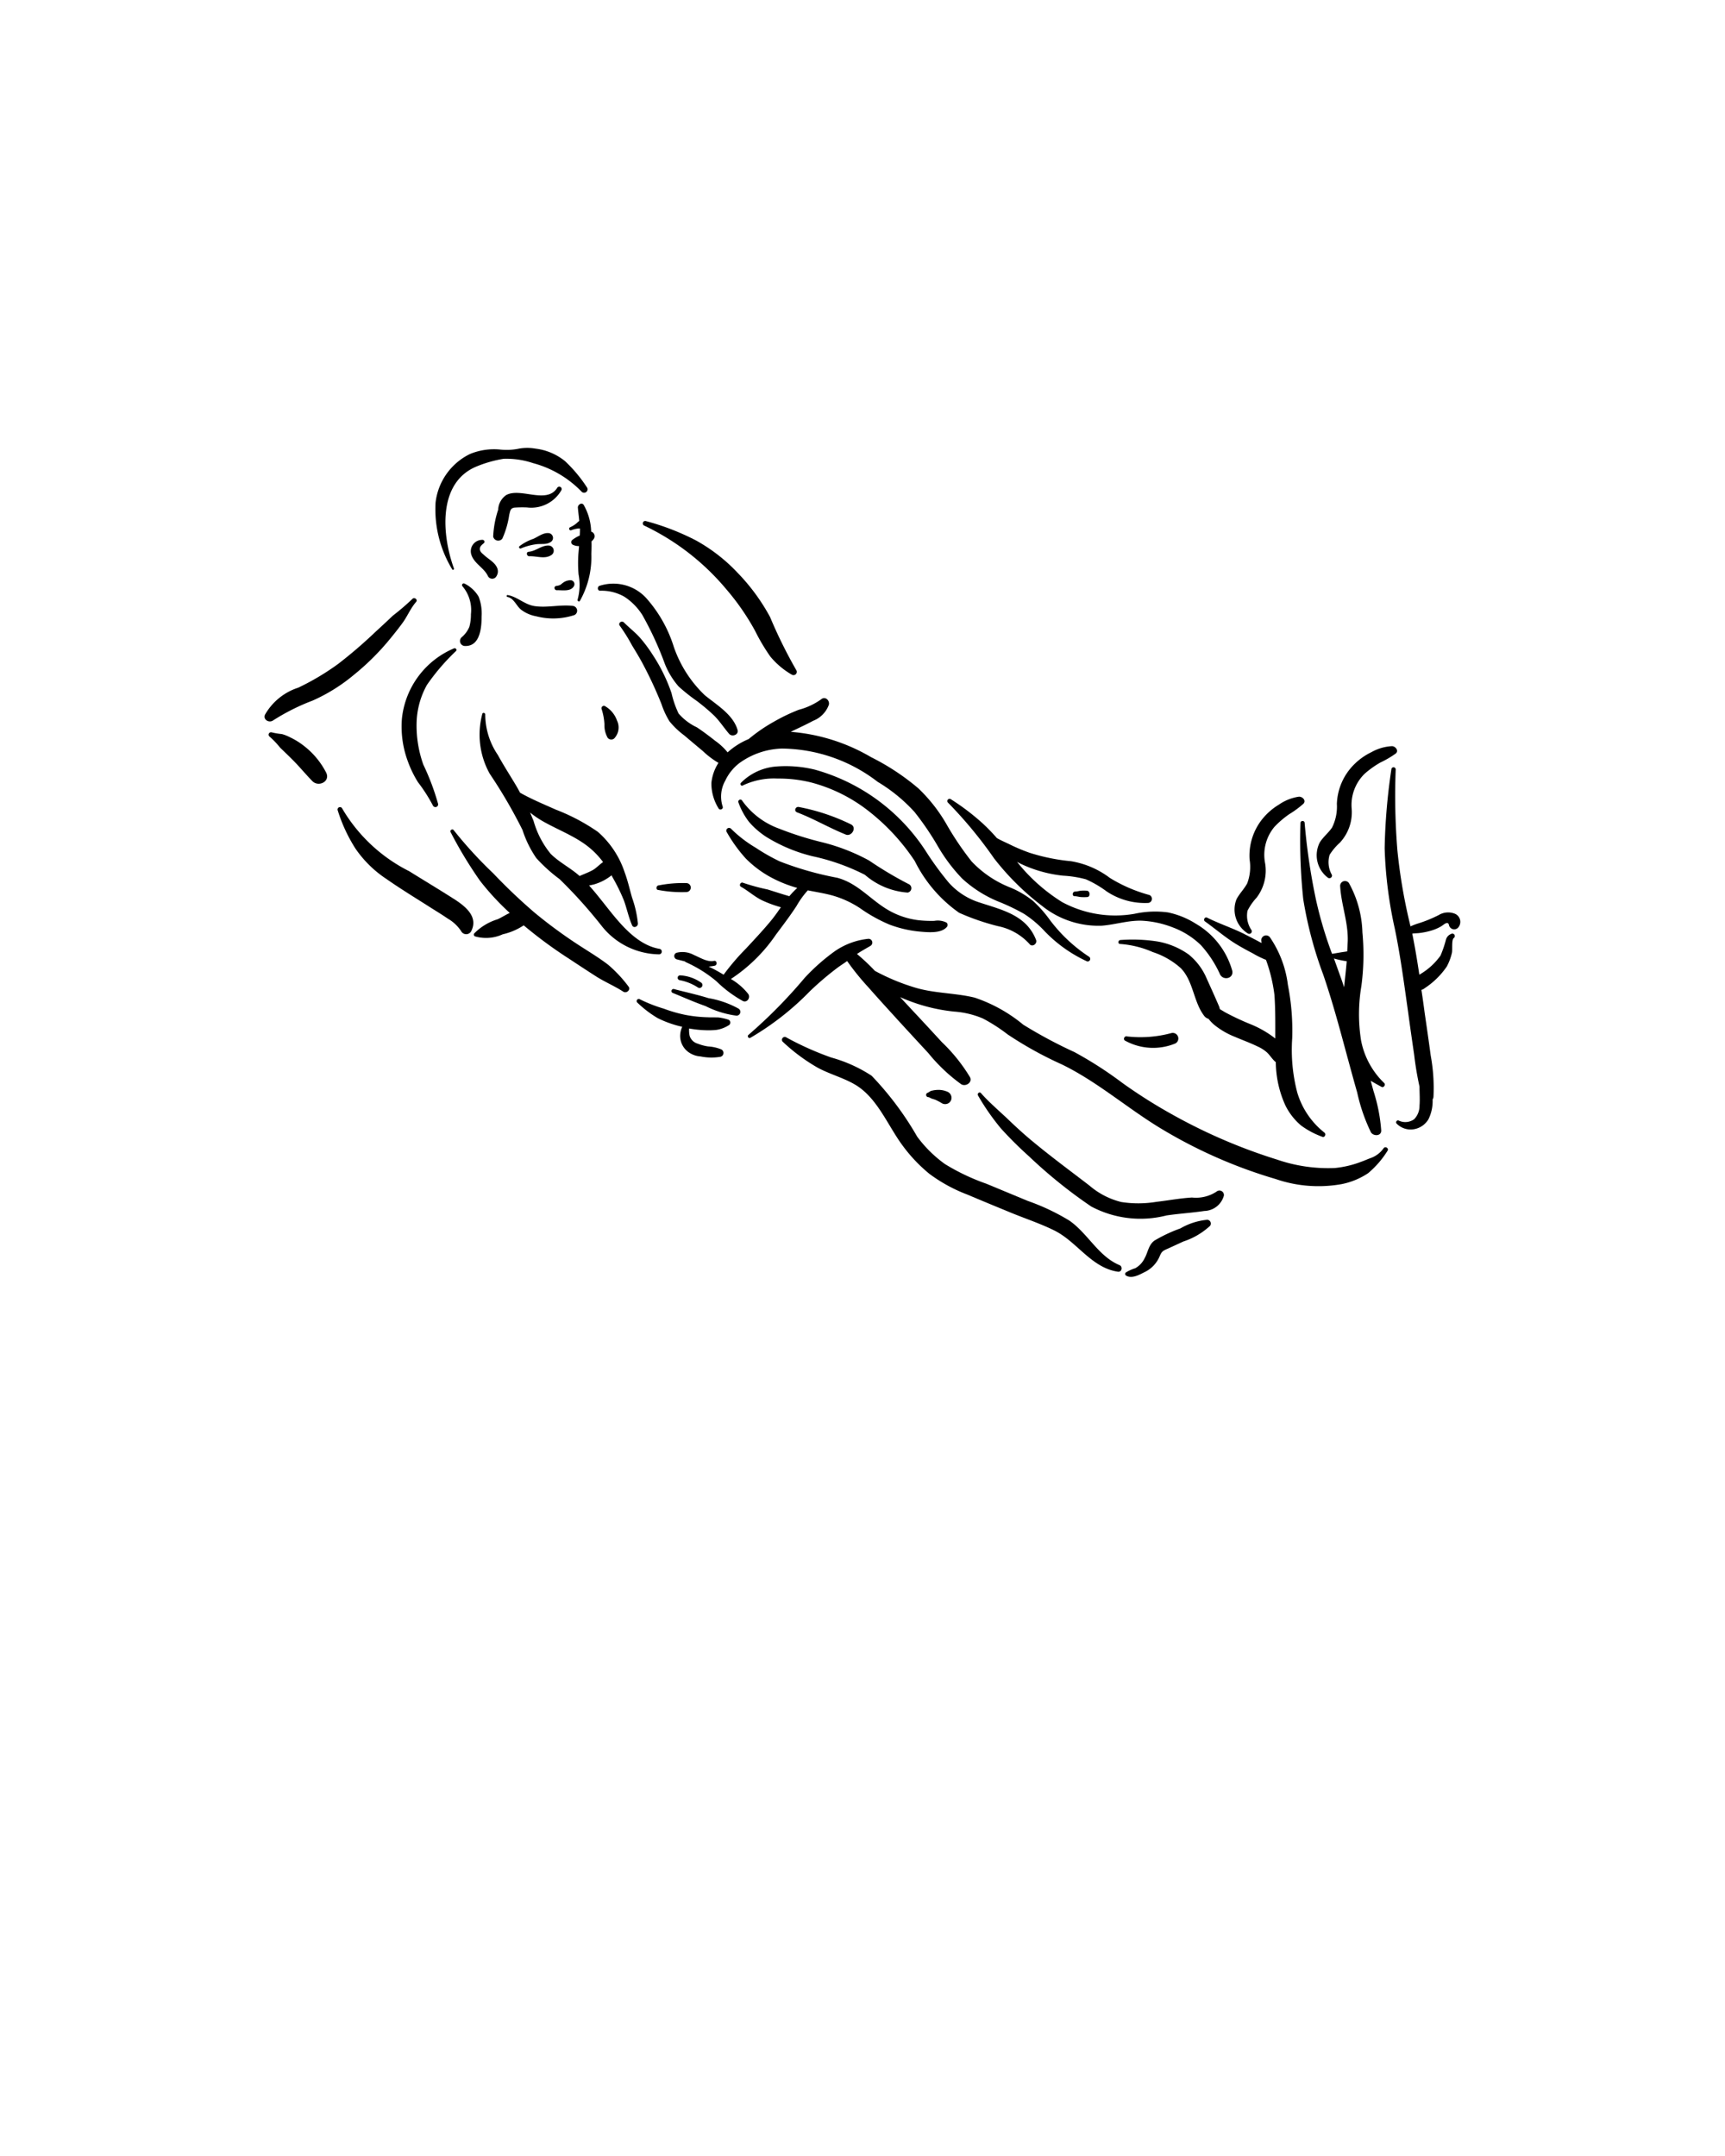 <svg xmlns="http://www.w3.org/2000/svg" data-name="Layer 1" viewBox="0 0 10 12.5" x="0px" y="0px"><title>KAMASUTRA</title><path d="M3.404,2.828A.823.823,0,0,0,3.276,2.674.334.334,0,0,0,3.104,2.601a.276.276,0,0,0-.095-0.0.354.354,0,0,1-.104.006.365.365,0,0,0-.18.025.359.359,0,0,0-.2.282.672.672,0,0,0,.097.388A.006.006,0,0,0,2.632,3.297c-.069-.189-.099-.499.132-.593a.703.703,0,0,1,.156-.044.486.486,0,0,1,.17.025.61.61,0,0,1,.283.167A.02.02,0,0,0,3.404,2.828Z"/><path d="M2.775,3.46a.196.196,0,0,0-.083-.077.01.01,0,0,0-.011.016.213.213,0,0,1,.049.162.271.271,0,0,1-.009.073A.161.161,0,0,1,2.676,3.695a.029.029,0,0,0,.015.05c.092.007.101-.105.101-.171A.273.273,0,0,0,2.775,3.46Z"/><path d="M2.475,3.971a1.257,1.257,0,0,1,.169-.197c.007-.008-.004-.019-.012-.015a.498.498,0,0,0-.302.407.578.578,0,0,0,.035.25.632.632,0,0,0,.058.119.929.929,0,0,1,.087.136.016.016,0,0,0,.03-.009,1.403,1.403,0,0,0-.086-.229.672.672,0,0,1-.039-.239A.475.475,0,0,1,2.475,3.971Z"/><path d="M3.643,5.719a.765.765,0,0,0-.118-.126c-.047-.036-.099-.068-.149-.1a2.791,2.791,0,0,1-.275-.2,3.223,3.223,0,0,1-.242-.23,2.445,2.445,0,0,1-.229-.25c-.007-.01-.024.001-.018.011a2.411,2.411,0,0,0,.171.283,1.523,1.523,0,0,0,.172.186c-.026.012-.05.028-.071.037a.319.319,0,0,0-.135.082.011.011,0,0,0,.005.017.231.231,0,0,0,.16-.012.368.368,0,0,0,.122-.052,2.578,2.578,0,0,0,.265.195c.05.033.1.066.15.098.052.034.111.058.163.092C3.634,5.761,3.658,5.737,3.643,5.719Z"/><path d="M3.822,5.501c-.139-.024-.242-.164-.324-.267-.027-.034-.054-.068-.083-.1l.027-.006A.288.288,0,0,0,3.545,5.075l.007.013a1.101,1.101,0,0,1,.065.133c.017.047.027.097.047.143.008.02.035.009.034-.01a.632.632,0,0,0-.034-.15c-.014-.049-.025-.099-.043-.147a.534.534,0,0,0-.155-.234,1.153,1.153,0,0,0-.244-.129c-.067-.03-.14-.06-.207-.098l-.017-.031c-.037-.063-.077-.124-.112-.188a.419.419,0,0,1-.073-.234c.001-.01-.015-.014-.017-.004a.466.466,0,0,0,.043.347,2.904,2.904,0,0,1,.19.326.623.623,0,0,0,.08.163.915.915,0,0,0,.135.122,2.788,2.788,0,0,1,.246.274.431.431,0,0,0,.329.162A.015.015,0,0,0,3.822,5.501Zm-.63-.551A.528.528,0,0,1,3.093,4.759q-.01-.024-.02-.048a.58.58,0,0,0,.073.05c.077.044.16.076.234.126a.475.475,0,0,1,.116.111c-.02.014-.039.034-.057.045-.024.014-.053.024-.079.036l-.001-.001C3.306,5.031,3.242,5,3.192,4.95Z"/><path d="M4.22,5.911a.321.321,0,0,0-.054-.012c-.021-.001-.042-0-.062-.001a.791.791,0,0,1-.131-.014.828.828,0,0,1-.125-.036.873.873,0,0,1-.138-.054.012.012,0,0,0-.014.02.631.631,0,0,0,.117.089.619.619,0,0,0,.137.049l.005.001a.128.128,0,0,0-.012.053.116.116,0,0,0,.036.084.134.134,0,0,0,.082.035.315.315,0,0,0,.116.002.023.023,0,0,0,.004-.043.241.241,0,0,0-.076-.017A.264.264,0,0,1,4.045,6.051a.068.068,0,0,1-.047-.045.153.153,0,0,1-.003-.043.65.65,0,0,0,.094.01.437.437,0,0,0,.065-.002A.186.186,0,0,0,4.225,5.944.018.018,0,0,0,4.22,5.911Z"/><path d="M5.487,5.349a.113.113,0,0,0-.071-.01.676.676,0,0,1-.093-.004.459.459,0,0,1-.171-.057c-.105-.06-.178-.157-.299-.189a1.852,1.852,0,0,1-.333-.095,1.124,1.124,0,0,1-.139-.079.734.734,0,0,1-.142-.109.016.016,0,0,0-.025.02.845.845,0,0,0,.109.151.622.622,0,0,0,.136.104.744.744,0,0,0,.163.067.423.423,0,0,0-.046.048c-.042-.012-.084-.026-.126-.039a1.218,1.218,0,0,1-.143-.039c-.013-.006-.025.015-.012.023.043.024.078.057.123.079a.699.699,0,0,0,.109.04c-.019.027-.037.053-.056.076-.046.056-.096.109-.145.162a1.371,1.371,0,0,0-.131.153l-.024-.014q-.031-.018-.063-.033A.242.242,0,0,0,4.143,5.599c.018-.004.013-.032-.004-.028-.037.009-.082-.02-.116-.034a.138.138,0,0,0-.101-.013.02.02,0,0,0,.001.038l.047.012.005.004A.755.755,0,0,1,4.153,5.689a.711.711,0,0,0,.154.115c.026.011.045-.022.03-.042A.356.356,0,0,0,4.237,5.676a.938.938,0,0,0,.261-.257c.041-.055.083-.11.12-.167a.506.506,0,0,1,.065-.09c.044.009.089.016.132.027a.575.575,0,0,1,.17.076.898.898,0,0,0,.17.095.67.67,0,0,0,.175.041c.047.004.127.013.16-.028A.018.018,0,0,0,5.487,5.349Z"/><path d="M4.28,5.847a.549.549,0,0,0-.173-.06c-.067-.021-.134-.035-.201-.053a.012.012,0,0,0-.008.022c.064.026.126.054.192.077a.555.555,0,0,0,.175.055A.022.022,0,0,0,4.28,5.847Z"/><path d="M4.066,5.698a.235.235,0,0,0-.122-.043.014.014,0,0,0-.003.028.29.29,0,0,1,.106.043A.017.017,0,0,0,4.066,5.698Z"/><path d="M8.021,6.657a.154.154,0,0,1-.072.056c-.02.007-.039.016-.059.023a.583.583,0,0,1-.153.036.913.913,0,0,1-.334-.049,3.176,3.176,0,0,1-.612-.264A2.973,2.973,0,0,1,6.507,6.279,2.241,2.241,0,0,0,6.229,6.1a2.711,2.711,0,0,1-.297-.159.879.879,0,0,0-.282-.157c-.115-.028-.234-.024-.348-.059a1.239,1.239,0,0,1-.23-.096,1.198,1.198,0,0,0-.104-.098c.025-.017.051-.031.078-.047a.022.022,0,0,0-.012-.041.416.416,0,0,0-.196.073,1.178,1.178,0,0,0-.172.152,2.905,2.905,0,0,1-.327.332c-.009.007 0.0.023.011.017a1.61,1.61,0,0,0,.345-.27,1.755,1.755,0,0,1,.165-.14c.017-.012.034-.023.051-.035a1.469,1.469,0,0,0,.122.151c.057.065.115.128.173.192q.088.096.176.191a.992.992,0,0,0,.19.18c.026.016.067-.01.051-.041a.975.975,0,0,0-.163-.203q-.088-.096-.177-.191l-.065-.07a1.016,1.016,0,0,0,.314.084.516.516,0,0,1,.166.04.979.979,0,0,1,.143.092,2.155,2.155,0,0,0,.314.174c.214.104.392.265.597.385a2.825,2.825,0,0,0,.644.28.761.761,0,0,0,.383.029.426.426,0,0,0,.152-.063A.546.546,0,0,0,8.043,6.673C8.054,6.659,8.032,6.643,8.021,6.657Z"/><path d="M3.577,4.178a.156.156,0,0,0-.068-.083.014.014,0,0,0-.021.017.352.352,0,0,1,.016.087.148.148,0,0,0,.019.079.027.027,0,0,0,.037.004A.092.092,0,0,0,3.577,4.178Z"/><path d="M3.321,3.513c-.073-.009-.148.012-.222.001-.059-.009-.099-.054-.156-.064-.007-.001-.008.01-.001.011.037.007.052.053.079.074a.205.205,0,0,0,.087.038.395.395,0,0,0,.222-.007A.028.028,0,0,0,3.321,3.513Z"/><path d="M3.427,3.082A.328.328,0,0,0,3.384,2.928c-.011-.018-.035-.002-.034.015.002.026.006.052.008.077a.196.196,0,0,0-.017.015.163.163,0,0,1-.036.022.009.009,0,0,0,.007.017A.157.157,0,0,1,3.355,3.064L3.362,3.064c0.0.006 0.0.011 0.0.017l-.001.024a.197.197,0,0,0-.044.026.017.017,0,0,0,.005.028.077.077,0,0,0,.035.007l-.004.046a.767.767,0,0,0,.001.118.322.322,0,0,1-.006.148.008.008,0,0,0,.013.007.517.517,0,0,0,.067-.273c.001-.023.002-.048.001-.073A.075.075,0,0,0,3.443,3.123.028.028,0,0,0,3.427,3.082Z"/><path d="M3.231,2.827c-.06.099-.212-.002-.296.043a.108.108,0,0,0-.047.085.578.578,0,0,0-.029.156.03.03,0,0,0,.053.012.515.515,0,0,0,.04-.138c.006-.023.006-.038.03-.042a.657.657,0,0,1,.073-.001.201.201,0,0,0,.2-.101A.014.014,0,0,0,3.231,2.827Z"/><path d="M2.852,3.255c-.015-.013-.031-.023-.046-.037-.013-.012-.029-.022-.023-.044.003-.01.015-.019.022-.025A.011.011,0,0,0,2.797,3.13a.066.066,0,0,0-.066.081c.014.055.074.079.097.128a.028.028,0,0,0,.048.005C2.899,3.31,2.88,3.278,2.852,3.255Z"/><path d="M4.276,4.233c-.026-.091-.122-.146-.191-.203a.703.703,0,0,1-.179-.28.769.769,0,0,0-.163-.286.259.259,0,0,0-.269-.067c-.012.006-.011.027.004.028A.266.266,0,0,1,3.62,3.46a.35.35,0,0,1,.104.106,1.932,1.932,0,0,1,.131.285.454.454,0,0,0,.079.129,1.092,1.092,0,0,0,.104.083,1.143,1.143,0,0,1,.102.086c.033.033.057.071.087.106C4.244,4.274,4.283,4.26,4.276,4.233Z"/><path d="M6.315,5.548a.902.902,0,0,1-.233-.22.701.701,0,0,0-.094-.105A.542.542,0,0,0,5.86,5.147a.624.624,0,0,1-.227-.152,1.737,1.737,0,0,1-.147-.218.923.923,0,0,0-.163-.207A1.363,1.363,0,0,0,5.05,4.39a1.086,1.086,0,0,0-.466-.147c.043-.021.087-.041.13-.064a.157.157,0,0,0,.091-.093c.006-.025-.021-.051-.044-.032a.393.393,0,0,1-.13.061,1.051,1.051,0,0,0-.144.069.949.949,0,0,0-.147.101.422.422,0,0,0-.122.077.358.358,0,0,0-.072-.067c-.034-.027-.07-.054-.106-.078a.322.322,0,0,1-.106-.08.551.551,0,0,1-.041-.118.969.969,0,0,0-.107-.219.856.856,0,0,0-.071-.097c-.03-.035-.066-.062-.098-.094-.013-.014-.036.004-.024.019a1.022,1.022,0,0,1,.071.114c.022.036.044.072.064.11a2.308,2.308,0,0,1,.107.231.472.472,0,0,0,.046.099.472.472,0,0,0,.086.082q.053.045.107.09a.493.493,0,0,0,.091.069.261.261,0,0,0-.041.117.274.274,0,0,0,.041.146c.007.015.031.005.024-.011a.188.188,0,0,1,.016-.15.273.273,0,0,1,.083-.102.442.442,0,0,1,.245-.083.923.923,0,0,1,.555.193.939.939,0,0,1,.213.174,1.645,1.645,0,0,1,.135.198.978.978,0,0,0,.142.189.708.708,0,0,0,.222.138,1.214,1.214,0,0,1,.136.066.626.626,0,0,1,.119.1.809.809,0,0,0,.247.176A.015.015,0,0,0,6.315,5.548Z"/><path d="M6.006,5.449c-.056-.143-.195-.173-.326-.216a.401.401,0,0,1-.181-.117A1.801,1.801,0,0,1,5.369,4.938a1.125,1.125,0,0,0-.646-.476A.714.714,0,0,0,4.5,4.444a.323.323,0,0,0-.204.094c-.008.007 0.0.022.01.016a.418.418,0,0,1,.202-.04.775.775,0,0,1,.192.022.916.916,0,0,1,.34.17A1.224,1.224,0,0,1,5.303,4.992a.801.801,0,0,0,.257.3,1.356,1.356,0,0,0,.227.078.336.336,0,0,1,.181.103C5.983,5.494,6.015,5.472,6.006,5.449Z"/><path d="M5.266,5.125a2.184,2.184,0,0,1-.228-.136,1.145,1.145,0,0,0-.269-.105,1.904,1.904,0,0,1-.253-.08A.452.452,0,0,1,4.303,4.643a.012.012,0,0,0-.022.01.414.414,0,0,0,.061.112.469.469,0,0,0,.1.087.922.922,0,0,0,.267.112,1.238,1.238,0,0,1,.305.108.423.423,0,0,0,.248.103A.026.026,0,0,0,5.266,5.125Z"/><path d="M4.934,4.78a1.186,1.186,0,0,0-.302-.101c-.02-.005-.032.023-.011.031.097.037.186.09.283.129C4.938,4.851,4.968,4.798,4.934,4.78Z"/><path d="M7.144,5.63a.458.458,0,0,0-.211-.274.488.488,0,0,0-.162-.066.559.559,0,0,0-.194.008.649.649,0,0,1-.42-.068,1.027,1.027,0,0,1-.261-.233l.019.01a.755.755,0,0,0,.248.07.636.636,0,0,1,.132.021.624.624,0,0,1,.12.07.4.4,0,0,0,.242.067A.024.024,0,0,0,6.663,5.189a.865.865,0,0,1-.229-.099.511.511,0,0,0-.226-.097,1.135,1.135,0,0,1-.24-.049,1.065,1.065,0,0,1-.11-.046c-.026-.013-.053-.024-.079-.039a1.069,1.069,0,0,0-.079-.082,1.344,1.344,0,0,0-.189-.144.013.013,0,0,0-.015.021,2.495,2.495,0,0,1,.267.323,1.504,1.504,0,0,0,.279.276.521.521,0,0,0,.345.114c.077-.006.152-.031.23-.029a.571.571,0,0,1,.182.039.468.468,0,0,1,.163.103.651.651,0,0,1,.111.17C7.092,5.686,7.151,5.674,7.144,5.63Z"/><path d="M6.49,7.335c-.124-.052-.184-.185-.292-.259a1.271,1.271,0,0,0-.239-.113c-.08-.033-.161-.067-.241-.1a1.245,1.245,0,0,1-.24-.114.729.729,0,0,1-.161-.159,1.811,1.811,0,0,0-.264-.353.832.832,0,0,0-.235-.106,1.756,1.756,0,0,1-.259-.116.016.016,0,0,0-.019.027,1.065,1.065,0,0,0,.198.147c.071.039.151.059.22.1.128.076.188.236.274.352a.896.896,0,0,0,.155.164.905.905,0,0,0,.221.121c.085.036.17.071.255.106.083.034.171.063.251.103.131.066.213.215.366.238C6.504,7.377,6.51,7.343,6.49,7.335Z"/><path d="M7.052,6.909A.217.217,0,0,1,6.91,6.943c-.069.004-.137.017-.206.025a.639.639,0,0,1-.204.001.446.446,0,0,1-.184-.095c-.108-.083-.218-.164-.322-.25-.054-.044-.105-.091-.155-.139-.051-.048-.106-.095-.152-.147-.009-.011-.024.002-.017.014a1.344,1.344,0,0,0,.133.191,2.212,2.212,0,0,0,.162.161,2.813,2.813,0,0,0,.361.291.608.608,0,0,0,.436.052c.073-.011.146-.015.219-.026a.121.121,0,0,0,.114-.089A.026.026,0,0,0,7.052,6.909Z"/><path d="M6.999,7.072a.379.379,0,0,0-.156.05.859.859,0,0,0-.151.071c-.034.025-.037.067-.056.101a.132.132,0,0,1-.055.059.228.228,0,0,0-.055.025.011.011,0,0,0,.001.017c.032.02.074-.002.103-.017a.179.179,0,0,0,.093-.095c.012-.029.02-.032.05-.045l.087-.04a.421.421,0,0,0,.155-.091A.022.022,0,0,0,6.999,7.072Z"/><path d="M7.53,4.619a.273.273,0,0,0-.116.046.366.366,0,0,0-.094.081.339.339,0,0,0-.076.237.27.27,0,0,1-.014.139c-.018.033-.045.059-.062.092a.163.163,0,0,0,.066.198.015.015,0,0,0,.022-.018.148.148,0,0,1-.024-.114.333.333,0,0,1,.053-.076.259.259,0,0,0,.049-.199.253.253,0,0,1,.054-.211A.545.545,0,0,1,7.473,4.721a.577.577,0,0,0,.083-.061C7.574,4.641,7.55,4.618,7.53,4.619Z"/><path d="M8.023,6.278a.464.464,0,0,1-.133-.247.978.978,0,0,1,.002-.314,1.372,1.372,0,0,0,.006-.311.624.624,0,0,0-.078-.286.028.028,0,0,0-.051.017c.006.108.047.209.044.319-.001.02-.002.04-.003.06l-.027.004c-.02.003-.04.007-.061.01a2.328,2.328,0,0,1-.093-.313,3.617,3.617,0,0,1-.066-.447c-.001-.014-.024-.013-.024.001a3.231,3.231,0,0,0,.016.442A2.296,2.296,0,0,0,7.671,5.651c.051.149.092.3.133.452.021.077.042.155.064.232a1.029,1.029,0,0,0,.079.229c.013.024.061.025.06-.01a.967.967,0,0,0-.044-.226L7.946,6.266c.02.012.04.023.062.035C8.022,6.309,8.035,6.288,8.023,6.278Zm-.29-.721a.509.509,0,0,0,.074.016c-.004.05-.01.101-.015.151-.008-.024-.016-.048-.025-.072Z"/><path d="M8.07,4.326a.273.273,0,0,0-.12.035.366.366,0,0,0-.101.072A.339.339,0,0,0,7.75,4.661a.27.27,0,0,1-.028.137c-.021.031-.051.054-.071.086a.163.163,0,0,0,.046.204.015.015,0,0,0,.024-.016.148.148,0,0,1-.013-.116.333.333,0,0,1,.06-.071.259.259,0,0,0,.068-.194.253.253,0,0,1,.075-.205.545.545,0,0,1,.091-.065.577.577,0,0,0,.089-.052C8.111,4.353,8.09,4.327,8.07,4.326Z"/><path d="M8.295,5.396a.262.262,0,0,0,.059-.025c.015-.009.04-.035.046-.007a.031.031,0,0,0,.054.013.051.051,0,0,0-.019-.079.105.105,0,0,0-.094.007.753.753,0,0,1-.12.049.333.333,0,0,0-.044.017,3.155,3.155,0,0,1-.076-.439,3.905,3.905,0,0,1-.01-.47A.012.012,0,0,0,8.066,4.46a3.496,3.496,0,0,0-.039.458,2.467,2.467,0,0,0,.059.467c.033.16.054.321.077.483.011.082.023.165.035.247a1.842,1.842,0,0,0,.031.185c-0.0.037.003.075-0.0.111a.11.11,0,0,1-.031.078.088.088,0,0,1-.087.009.011.011,0,0,0-.013.018.114.114,0,0,0,.092.032.122.122,0,0,0,.091-.059.239.239,0,0,0,.024-.115.029.029,0,0,0,.005-.015,1.041,1.041,0,0,0-.016-.239c-.011-.082-.023-.165-.035-.247-.006-.045-.012-.089-.019-.134a.039.039,0,0,0,.018-.009.46.46,0,0,0,.129-.126A.318.318,0,0,0,8.417,5.524c.004-.017-.003-.074.01-.085a.014.014,0,0,0-.015-.024.049.049,0,0,0-.03.034.638.638,0,0,1-.031.091.383.383,0,0,1-.123.111c-.012-.08-.025-.159-.041-.238.012-.002.026-.002.037-.003A.419.419,0,0,0,8.295,5.396Z"/><path d="M7.677,6.566a.464.464,0,0,1-.157-.233A.978.978,0,0,1,7.491,6.02a1.372,1.372,0,0,0-.025-.31.624.624,0,0,0-.105-.277.028.028,0,0,0-.049.022l.002.012L7.305,5.463c-.033-.018-.067-.035-.1-.052-.068-.033-.14-.057-.208-.091-.013-.006-.023.014-.012.022.062.044.12.095.185.134.03.018.061.035.092.051a.53.53,0,0,0,.077.038.925.925,0,0,1,.049.203c.006.085.005.169.005.253a.595.595,0,0,0-.139-.081,1.5,1.5,0,0,1-.152-.071l-.03-.018L7.068,5.837c-.023-.054-.048-.109-.072-.162a.36.36,0,0,0-.105-.141.444.444,0,0,0-.178-.075.939.939,0,0,0-.217-.009c-.015 0-.018.023-.002.023a.567.567,0,0,1,.189.047.454.454,0,0,1,.162.093c.074.076.073.195.136.277A.047.047,0,0,0,7.006,5.907a.223.223,0,0,0,.031.033.449.449,0,0,0,.121.071c.044.019.089.035.132.056a.214.214,0,0,1,.055.035c.017.016.029.037.047.053l.004.003a.618.618,0,0,0,.056.252.363.363,0,0,0,.09.115.482.482,0,0,0,.124.066C7.679,6.597,7.69,6.575,7.677,6.566Z"/><path d="M6.789,5.99a.687.687,0,0,1-.255.019c-.017-.005-.026.02-.009.026a.337.337,0,0,0,.283.017A.032.032,0,0,0,6.789,5.99Z"/><path d="M5.493,6.33a.128.128,0,0,0-.058-.011.154.154,0,0,0-.026.003L5.396,6.325l-.016.01a.013.013,0,0,0,.004.026L5.4,6.369l.022.007a.321.321,0,0,1,.036.019.038.038,0,0,0,.045-.002.04.04,0,0,0,.011-.016A.038.038,0,0,0,5.493,6.33Z"/><path d="M6.3,5.164a.254.254,0,0,0-.033 0c-.011.001-.023.005-.034.005-.017,0-.02.027-.003.027.012,0,.024.004.036.005a.273.273,0,0,0,.036 0C6.322,5.201,6.321,5.165,6.3,5.164Z"/><path d="M3.978,5.12a.719.719,0,0,0-.158.013c-.017 0-.02.027-.003.027a.734.734,0,0,0,.162.012A.026.026,0,0,0,3.978,5.12Z"/><path d="M3.182,3.163c-.041-.003-.076.033-.117.036-.017.001-.012.027.004.026.043-.002.09.019.129-.008A.03.03,0,0,0,3.182,3.163Z"/><path d="M3.182,3.091c-.032-.004-.061.02-.09.033a.284.284,0,0,0-.081.043.008.008,0,0,0,.008.013.344.344,0,0,1,.093-.025c.031-.003.058.004.084-.015A.028.028,0,0,0,3.182,3.091Z"/><path d="M3.309,3.364a.073.073,0,0,0-.044.014c-.006.004-.011.009-.017.013a.072.072,0,0,1-.023.006c-.017.003-.012.026.004.025.031-.001.078.009.097-.022A.023.023,0,0,0,3.309,3.364Z"/><path d="M2.641,5.218c-.089-.057-.179-.111-.269-.167a.939.939,0,0,1-.388-.363.014.014,0,0,0-.026.011.92.92,0,0,0,.102.22.653.653,0,0,0,.18.177c.077.054.157.103.236.153.04.026.081.05.12.077a.231.231,0,0,1,.077.072.033.033,0,0,0,.06-.002C2.771,5.317,2.703,5.259,2.641,5.218Z"/><path d="M4.616,3.885A2.75,2.75,0,0,1,4.464,3.577a1.165,1.165,0,0,0-.187-.255.988.988,0,0,0-.243-.189,1.432,1.432,0,0,0-.29-.112.014.014,0,0,0-.01.026,1.407,1.407,0,0,1,.477.37,1.389,1.389,0,0,1,.166.24,1.126,1.126,0,0,0,.089.15.459.459,0,0,0,.125.105A.019.019,0,0,0,4.616,3.885Z"/><path d="M2.39,3.473a1.426,1.426,0,0,1-.112.096c-.034.032-.067.063-.101.094a2.701,2.701,0,0,1-.215.185,1.448,1.448,0,0,1-.233.139.343.343,0,0,0-.193.157c-.012.029.024.049.047.033a1.233,1.233,0,0,1,.229-.115,1.012,1.012,0,0,0,.239-.149,1.433,1.433,0,0,0,.197-.193c.029-.035.059-.072.086-.109.029-.04.046-.085.079-.122C2.423,3.475,2.401,3.46,2.39,3.473Z"/><path d="M1.891,4.48a.461.461,0,0,0-.131-.157.418.418,0,0,0-.08-.049.226.226,0,0,0-.046-.018.411.411,0,0,1-.059-.01.014.014,0,0,0-.013.024.51.51,0,0,1,.063.066c.022.021.043.041.064.062.043.042.08.088.122.131C1.847,4.565,1.916,4.531,1.891,4.48Z"/></svg>
